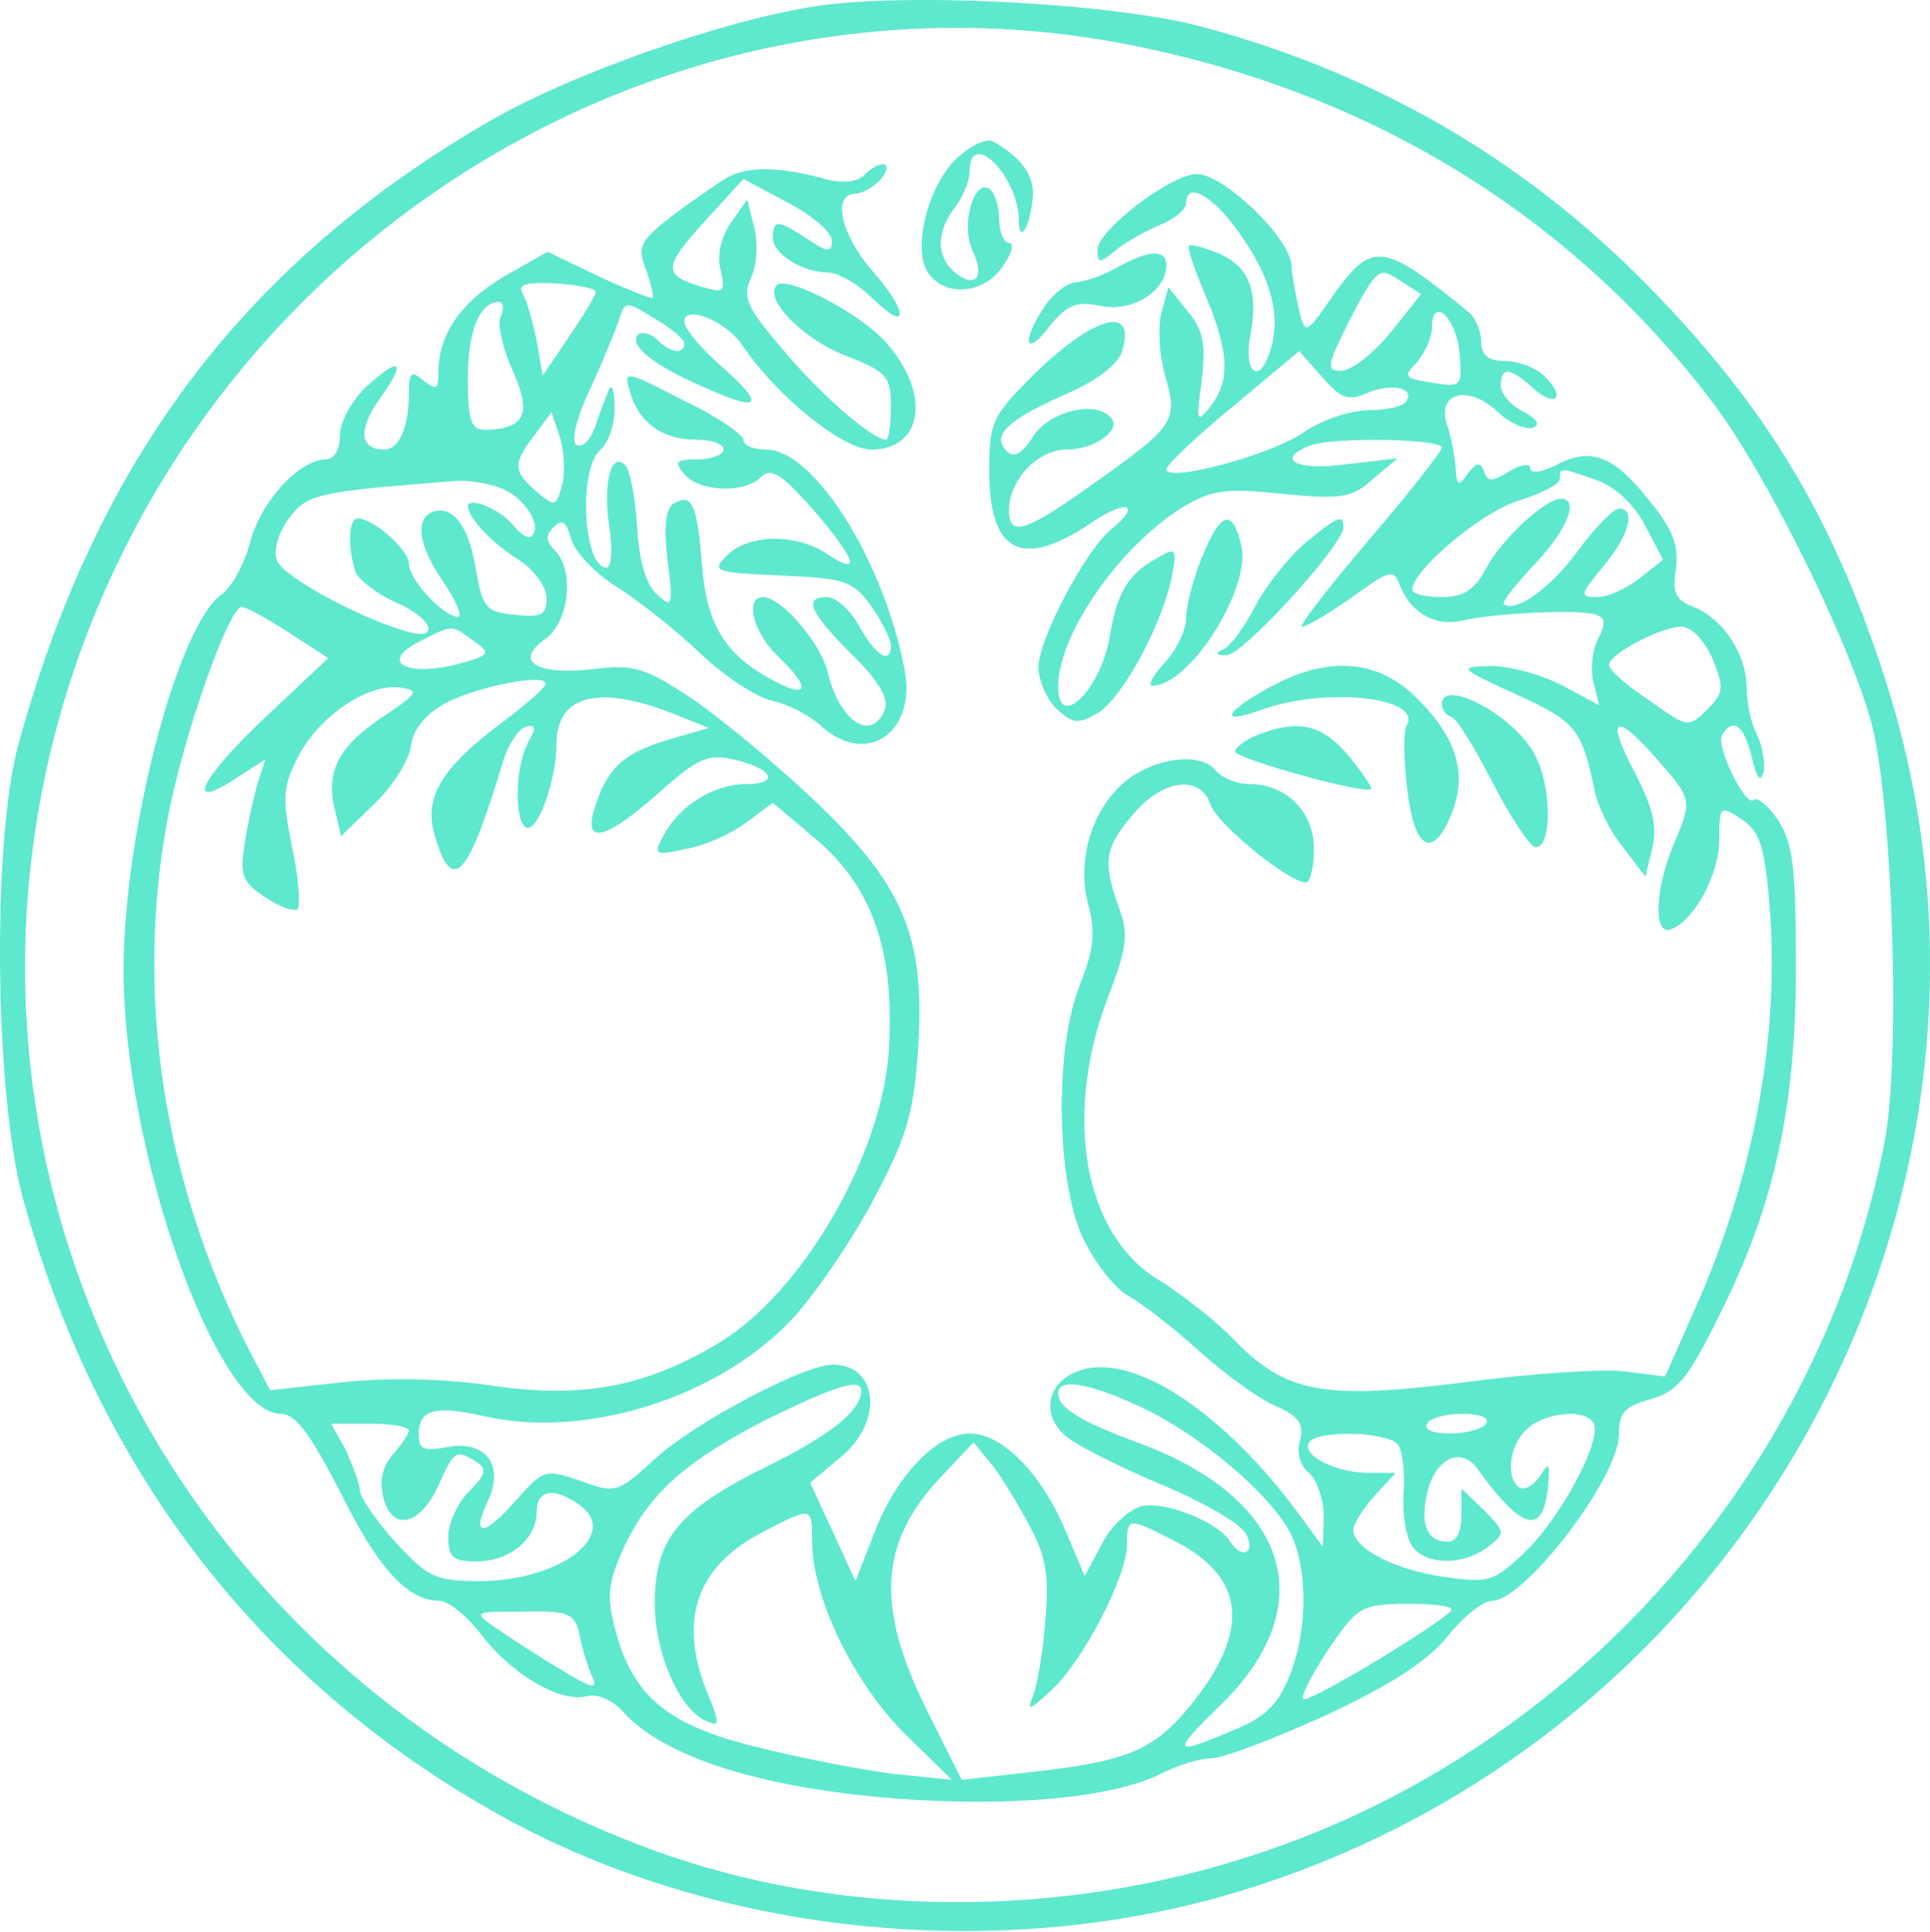 <svg width="1517" height="1518" viewBox="0 0 1517 1518" fill="none" xmlns="http://www.w3.org/2000/svg">
<path d="M638.392 5.29C566.481 16.889 452.041 57.097 387.862 93.44C193.779 204.786 76.247 359.434 14.388 585.22C-6.49 661.771 -4.17 862.04 18.254 942.457C77.793 1158.19 207.697 1325.21 398.688 1429.6C564.934 1520.07 782.214 1542.49 967.019 1488.36C1376.84 1368.51 1611.9 930.085 1480.45 529.547C1439.47 404.282 1386.89 317.679 1294.1 223.344C1196.67 124.369 1079.91 57.097 943.821 20.755C873.457 2.197 709.53 -6.308 638.392 5.29ZM892.788 36.22C1079.91 74.109 1236.11 170.764 1346.68 316.906C1388.43 372.579 1451.07 498.617 1470.4 565.889C1487.41 626.202 1494.37 831.11 1481.22 897.609C1431.74 1155.87 1237.65 1375.47 986.35 1457.43C832.475 1508.47 659.269 1506.92 514.674 1454.34C134.24 1315.93 -66.802 913.073 55.369 534.959C171.355 178.496 534.005 -37.238 892.788 36.22Z" fill="#5EE8CE"/>
<path d="M752.058 124.369C729.634 145.247 717.263 194.734 728.861 213.292C741.233 233.396 772.163 231.85 787.627 210.199C795.36 199.374 797.68 190.868 793.04 190.868C789.174 190.868 785.308 182.362 785.308 172.31C785.308 161.485 781.441 150.66 777.575 148.34C765.203 140.607 755.151 176.95 764.43 197.054C774.482 217.931 766.75 227.21 750.512 214.065C735.82 201.693 735.82 182.362 750.512 163.031C756.698 155.299 762.11 142.154 762.11 134.422C762.11 100.399 800.772 138.288 800.772 173.084C800.772 192.415 809.278 179.269 811.598 156.846C813.918 139.061 803.865 124.369 780.668 111.224C776.029 108.131 762.884 114.317 752.058 124.369Z" fill="#5EE8CE"/>
<path d="M571.123 139.835C563.39 144.474 543.286 158.392 527.821 169.991C503.078 189.322 500.758 193.961 507.717 211.746C511.583 222.571 513.903 232.623 513.13 234.17C511.583 234.943 492.252 227.211 470.602 217.158L430.393 197.828L396.371 217.158C362.348 237.263 344.564 262.78 344.564 292.936C344.564 306.081 343.017 306.854 332.965 299.122C322.913 290.616 321.366 292.936 321.366 309.174C321.366 336.237 313.634 353.249 302.035 353.249C282.704 353.249 281.158 337.784 298.169 313.813C319.82 283.657 315.18 279.018 288.117 303.761C276.518 314.587 267.24 331.598 267.24 341.65C267.24 353.249 262.6 360.981 256.414 360.981C235.537 360.981 205.38 393.457 196.875 425.16C192.235 442.944 182.183 461.502 174.451 466.915C139.655 490.885 97.127 654.039 97.127 762.292C97.127 904.568 170.585 1111.02 220.845 1111.02C232.444 1111.02 244.042 1127.26 267.24 1172.11C297.396 1233.2 320.593 1257.94 345.337 1257.94C352.296 1257.94 367.761 1270.31 378.586 1285C402.557 1315.93 440.445 1338.36 461.323 1332.94C469.055 1330.62 481.427 1336.04 489.159 1344.54C521.635 1380.88 597.413 1404.85 704.12 1413.36C796.135 1420.32 876.552 1412.59 913.668 1393.26C926.04 1387.07 943.824 1381.66 952.33 1381.66C961.609 1381.66 1001.82 1366.19 1042.8 1347.63C1093.83 1323.66 1122.44 1305.11 1137.91 1285.78C1150.28 1270.31 1165.74 1257.94 1172.7 1257.94C1198.22 1257.94 1272.45 1161.28 1272.45 1127.26C1272.45 1110.25 1277.09 1104.84 1297.97 1099.42C1318.85 1093.24 1327.35 1082.41 1351.32 1033.7C1394.62 947.87 1411.63 870.546 1411.63 759.199C1411.63 682.649 1409.31 662.544 1397.72 644.76C1389.98 633.161 1381.48 626.202 1378.38 628.522C1372.2 634.708 1348.23 585.994 1353.64 577.488C1362.15 563.57 1370.65 569.756 1376.84 594.499C1380.7 611.511 1383.8 615.377 1386.12 606.871C1387.66 599.912 1385.34 586.767 1381.48 578.261C1376.84 569.756 1372.97 553.518 1372.97 541.146C1372.97 514.082 1354.41 486.246 1331.22 476.967C1317.3 471.554 1314.21 466.142 1317.3 446.811C1319.62 429.026 1314.98 415.881 1296.42 393.457C1268.58 357.888 1250.03 350.929 1222.96 365.62C1212.14 371.033 1202.86 372.58 1202.86 367.94C1202.86 364.074 1195.13 364.847 1186.62 370.26C1172.7 378.766 1168.84 378.766 1166.52 370.26C1163.42 362.528 1160.33 363.301 1153.37 372.58C1146.41 382.632 1144.87 381.859 1144.09 367.167C1143.32 357.115 1140.23 341.65 1137.13 333.144C1129.4 308.401 1154.15 302.215 1176.57 323.092C1185.85 332.371 1198.99 337.784 1204.41 336.237C1211.36 333.918 1208.27 329.278 1196.67 323.092C1187.39 318.453 1179.66 309.174 1179.66 302.988C1179.66 288.297 1186.62 288.297 1204.41 304.535C1222.19 320.773 1231.47 313.04 1214.46 296.029C1207.5 289.07 1193.58 283.657 1182.76 283.657C1169.61 283.657 1164.2 279.018 1164.2 268.192C1164.2 260.46 1159.56 249.635 1154.92 245.768C1086.1 189.322 1078.37 188.549 1045.89 234.943C1026.56 262.78 1025.79 262.78 1021.15 244.222C1018.83 234.17 1015.74 217.932 1014.96 207.88C1013.42 186.229 961.609 136.742 940.731 136.742C920.627 136.742 862.634 180.816 862.634 196.281C862.634 207.106 864.18 207.106 876.552 197.054C883.511 190.868 898.976 182.363 911.348 176.95C922.947 172.311 932.225 164.578 932.225 159.939C932.225 140.608 956.196 155.299 977.847 188.549C1001.04 222.571 1007.23 252.728 997.178 279.018C988.672 302.215 977.847 291.389 982.486 265.099C989.445 229.53 982.486 210.199 958.516 199.374C946.917 194.735 936.865 191.642 934.545 193.188C932.999 194.735 939.185 212.519 947.69 232.623C966.248 276.698 967.021 299.122 951.556 319.226C940.731 333.144 939.958 331.598 944.597 299.122C947.69 270.512 946.144 259.687 933.772 244.995L918.307 225.664L912.894 245.768C909.802 257.367 911.348 279.791 915.987 296.029C926.04 330.825 923.72 334.691 857.994 381.085C806.187 418.201 793.042 422.067 793.042 401.189C793.042 377.219 815.466 353.249 838.664 353.249C861.087 353.249 882.738 337.011 872.686 327.732C860.314 314.587 825.518 323.092 812.373 342.423C803.868 356.342 796.909 360.208 791.496 354.795C779.124 342.423 790.723 330.825 835.571 310.72C861.087 299.895 878.872 286.75 881.965 275.925C893.564 238.809 859.541 248.088 811.6 295.256C779.897 326.959 777.578 331.598 777.578 370.26C777.578 434.439 803.095 447.584 857.221 411.242C885.058 391.911 898.203 395.777 873.459 415.881C853.355 432.119 816.24 502.484 816.24 524.135C816.24 534.96 823.199 550.425 830.931 557.384C843.303 568.982 847.942 568.982 862.634 560.477C881.965 548.878 912.121 493.205 920.627 455.316C925.266 431.346 924.493 429.799 911.348 437.532C887.378 449.904 878.099 465.368 872.686 497.844C866.5 540.373 831.704 575.942 831.704 539.599C831.704 498.618 879.645 429.799 929.133 398.87C952.33 384.951 962.382 383.405 1008 388.044C1054.4 392.684 1062.9 391.137 1079.14 376.446L1098.47 360.208L1058.26 364.847C1018.83 370.26 1001.82 360.981 1029.65 350.156C1047.44 343.197 1133.27 344.743 1133.27 351.702C1133.27 354.795 1106.98 388.044 1075.27 425.16C1043.57 462.275 1020.37 492.432 1023.47 492.432C1027.33 492.432 1045.12 481.606 1062.9 469.235C1091.51 448.357 1095.38 446.811 1100.02 459.182C1108.52 481.606 1127.86 492.432 1148.73 487.792C1175.02 481.606 1243.07 478.513 1254.67 483.153C1261.63 485.473 1262.4 490.112 1256.21 501.711C1251.57 510.216 1250.03 525.681 1252.35 535.733L1256.99 554.291L1228.38 538.826C1212.14 530.32 1186.62 523.361 1171.93 523.361C1145.64 524.135 1146.41 524.908 1192.03 545.785C1239.2 567.436 1243.07 572.849 1253.12 620.016C1255.44 633.161 1265.49 653.266 1275.54 665.637L1293.33 688.835L1298.74 666.411C1302.61 650.173 1299.51 634.708 1284.82 606.871C1261.63 562.797 1269.36 558.93 1302.61 596.819C1330.44 628.522 1330.44 628.522 1314.98 664.864C1301.06 698.887 1299.51 734.456 1312.66 730.589C1331.22 724.404 1351.32 687.288 1351.32 660.225C1351.32 633.161 1352.09 632.388 1369.11 643.987C1383.02 653.266 1386.89 664.091 1390.76 709.712C1399.26 812.553 1379.16 923.126 1332.76 1027.51L1308.79 1081.64L1277.09 1077.77C1259.31 1075.45 1202.86 1079.32 1151.05 1086.28C1039.71 1100.2 1011.1 1094.79 970.114 1053.03C955.423 1037.57 929.133 1017.46 912.121 1006.64C852.582 971.84 835.571 879.825 869.593 787.036C885.831 745.281 887.378 734.456 879.645 713.578C866.5 677.236 868.047 666.411 890.471 640.12C913.668 612.284 943.824 608.418 951.556 632.388C956.196 647.08 1012.64 693.474 1026.56 693.474C1029.65 693.474 1032.75 681.875 1032.75 667.184C1032.75 637.801 1011.1 616.15 981.713 616.15C972.434 616.15 960.835 611.511 955.423 605.325C943.051 589.86 903.616 596.046 881.192 616.923C856.448 640.12 846.396 678.782 855.675 712.032C861.087 732.909 859.541 746.054 849.489 772.344C827.838 823.378 830.158 934.725 853.355 977.253C862.634 995.037 878.099 1014.37 888.151 1019.01C897.43 1024.42 922.173 1042.98 942.278 1061.54C962.382 1079.32 989.445 1099.42 1002.59 1104.84C1020.37 1112.57 1025.01 1118.76 1021.92 1131.13C1018.83 1141.18 1021.92 1152.01 1028.88 1157.42C1035.07 1162.83 1040.48 1178.3 1040.48 1191.44L1039.71 1215.41L1022.69 1192.21C963.155 1110.25 890.471 1062.31 848.716 1077C823.199 1085.51 817.786 1111.02 837.117 1128.03C844.849 1134.99 878.099 1152.01 911.348 1165.92C944.597 1179.84 974.754 1196.85 979.393 1205.36C987.125 1220.05 976.3 1226.24 967.021 1211.54C957.742 1196.08 915.214 1179.07 896.656 1183.71C886.604 1186.8 872.686 1199.95 865.727 1213.86L852.582 1238.61L837.89 1203.81C818.559 1157.42 787.63 1126.49 762.113 1126.49C735.823 1126.49 703.347 1160.51 686.335 1206.91L672.417 1242.47L654.633 1203.81L636.848 1165.15L660.818 1145.05C694.841 1117.21 690.202 1072.36 654.633 1072.36C632.209 1072.36 547.152 1117.21 515.449 1145.82C485.293 1173.66 483.747 1173.66 455.91 1163.6C428.847 1154.32 427.3 1154.32 404.876 1179.84C379.359 1208.45 370.08 1207.68 383.999 1178.3C396.371 1150.46 380.906 1131.13 350.749 1137.31C332.965 1140.41 329.099 1138.86 329.099 1127.26C329.099 1107.93 341.471 1104.06 379.359 1112.57C461.323 1131.9 568.03 1097.11 625.249 1033.7C643.034 1013.6 670.871 972.613 687.109 941.684C711.079 896.836 718.038 875.958 721.131 830.337C728.09 739.868 712.625 699.66 646.127 634.708C615.971 605.325 571.123 568.209 547.152 551.198C507.717 524.908 499.211 521.815 467.509 525.681C422.661 531.094 403.33 520.268 428.073 502.484C447.404 489.339 452.044 448.357 435.806 432.119C428.847 425.16 428.847 420.52 435.033 414.335C441.992 407.375 445.085 409.695 448.951 423.613C452.044 433.666 467.509 450.677 485.293 461.502C502.304 472.328 531.687 495.525 550.245 513.309C568.03 530.32 593.547 547.332 605.918 550.425C618.29 552.744 636.075 562.023 644.58 569.756C680.149 603.005 720.358 576.715 711.079 526.454C694.841 440.625 639.941 353.249 602.052 353.249C592 353.249 584.268 350.156 584.268 345.516C584.268 341.65 563.39 326.959 537.1 314.587C490.706 290.616 489.933 290.616 495.345 308.401C502.304 332.371 520.862 345.516 547.152 345.516C558.751 345.516 568.803 348.609 568.803 353.249C568.803 357.115 559.524 360.981 548.699 360.981C531.687 360.981 529.368 362.528 537.873 372.58C549.472 386.498 585.041 388.044 598.186 374.899C605.918 367.167 614.424 372.58 638.395 399.643C673.19 439.851 677.83 453.77 649.993 435.212C625.249 418.974 588.907 419.747 571.896 435.985C558.751 449.13 561.071 449.904 613.651 452.223C663.911 454.543 670.097 456.089 684.789 476.194C693.295 488.566 700.254 502.484 700.254 507.123C700.254 522.588 688.655 515.629 675.51 492.432C668.551 479.287 656.952 469.235 649.993 469.235C631.435 469.235 636.075 480.833 669.324 514.082C690.202 534.187 698.707 548.878 695.614 557.384C685.562 583.674 660.045 567.436 650.766 528.774C645.354 505.577 614.424 469.235 599.733 469.235C585.041 469.235 592 497.071 611.331 515.629C636.848 539.599 636.075 549.651 609.785 535.733C570.349 515.629 555.658 491.659 551.792 444.491C547.926 395.777 544.059 387.271 529.368 395.777C523.182 399.643 521.635 414.335 524.728 440.625C529.368 476.194 528.595 478.513 516.223 466.915C507.717 459.182 502.304 440.625 500.758 413.561C499.211 391.137 495.345 369.487 491.479 365.62C479.88 354.022 473.695 381.085 479.107 415.108C481.427 432.119 480.654 446.037 476.787 446.037C458.23 446.037 454.364 367.94 472.148 353.249C478.334 347.836 483.747 332.371 482.973 319.226C482.973 306.081 480.654 300.668 478.334 306.854C476.014 313.04 470.602 326.185 467.509 336.237C463.642 346.289 457.457 352.475 452.817 349.382C448.951 347.063 452.817 328.505 464.416 304.535C474.468 282.111 484.52 258.14 486.84 250.408C491.479 236.489 492.252 236.489 514.676 250.408C527.048 257.367 537.873 266.646 537.873 269.739C537.873 279.018 527.048 277.471 516.223 266.646C511.583 262.006 504.624 260.46 501.531 262.78C493.799 271.285 513.903 287.523 555.658 305.308C598.959 324.639 602.052 318.453 564.937 285.977C550.245 272.832 537.873 258.14 537.873 252.728C537.873 238.809 571.123 252.728 583.495 271.285C610.558 311.494 662.365 353.249 684.789 353.249C726.544 353.249 731.956 307.628 694.841 267.419C673.964 244.995 618.29 216.385 610.558 224.118C599.733 234.943 632.209 267.419 665.458 279.791C697.161 292.163 700.254 296.029 700.254 319.226C700.254 333.918 698.707 345.516 696.387 345.516C685.562 345.516 643.034 308.401 614.424 273.605C586.587 241.129 583.495 233.397 590.454 217.932C595.093 207.88 595.866 190.868 592.773 178.497L587.361 156.846L574.216 175.404C566.483 187.002 563.39 200.92 566.483 212.519C570.349 229.53 568.803 230.304 552.565 225.664C520.862 216.385 520.862 210.199 553.338 174.63L584.268 140.608L619.064 159.166C638.395 169.218 653.859 182.363 653.859 189.322C653.859 198.601 650.766 198.601 634.528 187.775C611.331 172.311 607.465 172.311 607.465 187.002C607.465 199.374 630.662 214.066 650.766 214.066C658.499 214.066 674.737 223.344 686.335 234.943C714.945 262.78 714.172 244.995 684.789 211.746C660.818 183.909 653.859 152.206 672.417 152.206C677.83 152.206 687.109 146.794 692.521 140.608C703.347 127.463 692.521 124.37 679.376 137.515C673.964 142.928 662.365 144.474 648.447 140.608C612.104 130.556 587.361 130.556 571.123 139.835ZM1093.06 261.233C1079.91 277.471 1062.13 291.389 1054.4 291.389C1042.03 291.389 1042.8 287.523 1061.36 250.408C1082.23 210.973 1083.78 209.426 1100.02 220.251L1117.03 231.077L1093.06 261.233ZM468.282 229.53C468.282 231.85 459.003 247.315 447.404 264.326L426.527 295.256L421.887 268.192C418.795 252.728 414.155 236.489 411.062 231.077C406.423 223.344 412.609 221.798 436.579 222.571C454.364 224.118 468.282 226.437 468.282 229.53ZM393.278 249.635C390.958 255.82 395.597 275.151 403.33 292.163C418.021 325.412 412.609 337.011 381.679 337.784C370.08 337.784 367.761 330.825 367.761 296.802C367.761 259.687 377.04 237.263 392.504 237.263C395.597 237.263 396.371 242.675 393.278 249.635ZM1147.19 277.471C1149.51 303.761 1148.73 304.535 1125.54 300.668C1103.88 297.575 1102.34 296.029 1113.94 284.43C1120.12 276.698 1125.54 265.099 1125.54 257.367C1125.54 231.85 1144.87 249.635 1147.19 277.471ZM1073.73 309.174C1093.06 300.668 1112.39 304.535 1105.43 315.36C1103.11 319.226 1089.97 322.319 1076.05 322.319C1062.13 322.319 1038.16 330.051 1024.24 340.104C997.951 357.888 916.761 379.539 916.761 368.713C916.761 365.62 939.958 343.197 969.341 319.226L1021.15 275.925L1038.93 296.029C1053.62 313.04 1059.81 315.36 1073.73 309.174ZM441.992 380.312C437.352 398.097 436.579 398.87 421.887 386.498C403.33 370.26 402.557 364.847 420.341 341.65L433.486 323.866L439.672 342.423C443.538 353.249 444.311 370.26 441.992 380.312ZM1254.67 377.219C1268.58 381.859 1284.05 395.777 1292.56 412.015L1307.25 439.851L1288.69 454.543C1278.64 462.275 1263.95 469.235 1255.44 469.235C1241.52 469.235 1241.52 467.688 1260.08 445.264C1280.18 421.294 1286.37 399.643 1272.45 399.643C1268.58 399.643 1253.89 414.335 1240.75 432.119C1219.87 461.502 1190.49 482.38 1181.98 474.647C1180.44 473.101 1192.03 458.409 1206.73 442.944C1232.24 415.881 1241.52 391.911 1226.83 391.911C1214.46 391.911 1179.66 424.387 1168.06 446.811C1158.78 463.822 1150.28 469.235 1133.27 469.235C1120.12 469.235 1110.07 466.915 1110.07 463.049C1110.84 447.584 1164.97 401.963 1193.58 393.457C1211.36 388.044 1226.06 380.312 1226.06 376.446C1226.06 367.167 1226.06 367.167 1254.67 377.219ZM393.278 383.405C411.835 390.364 426.527 412.788 418.021 421.294C415.702 423.613 409.516 420.52 404.103 413.561C394.051 400.416 367.761 389.591 367.761 398.097C368.534 407.375 386.318 426.706 408.742 440.625C420.341 448.357 429.62 461.502 429.62 470.008C429.62 483.153 425.754 485.473 404.876 483.153C381.679 480.833 379.359 477.74 373.947 446.811C368.534 413.561 356.162 397.323 340.697 401.963C326.006 407.375 328.326 427.48 347.657 456.089C358.482 471.554 363.895 484.699 360.028 484.699C348.43 484.699 321.366 455.316 321.366 442.944C321.366 432.119 293.53 407.375 281.158 407.375C273.426 407.375 273.426 432.119 279.611 449.904C282.704 456.089 296.623 466.915 310.541 473.101C339.924 485.473 346.883 504.03 319.82 496.298C281.931 485.473 222.392 452.997 217.752 440.625C214.659 432.892 218.526 418.974 227.031 407.375C241.723 388.044 248.682 386.498 357.709 377.992C366.987 377.219 383.226 379.539 393.278 383.405ZM227.031 497.071L257.961 517.175L206.154 565.89C155.893 613.83 145.068 638.574 186.823 610.737L208.473 596.819L202.288 616.15C199.195 626.975 194.555 647.853 192.235 663.318C188.369 688.061 190.689 693.474 208.473 705.073C220.072 712.805 230.897 716.671 233.99 714.351C236.31 711.258 234.764 689.608 229.351 664.864C221.618 626.202 222.392 617.697 234.764 593.726C251.775 562.023 289.664 536.506 315.18 540.373C329.872 542.692 328.326 545.012 300.489 563.57C265.693 586.767 255.641 606.871 263.373 637.027L268.013 657.132L294.303 631.615C308.995 617.697 321.366 597.592 322.913 586.767C324.459 573.622 333.738 562.023 348.43 553.518C373.173 539.599 429.62 528.774 428.847 537.28C428.847 540.373 414.155 552.744 397.144 565.89C347.657 602.232 332.965 626.202 341.471 655.585C355.389 704.299 367.761 690.381 395.597 597.592C399.464 585.22 407.196 573.622 412.609 571.302C421.114 568.982 421.887 571.302 414.928 583.674C404.876 603.005 404.103 644.76 413.382 650.173C421.887 655.585 437.352 613.83 437.352 585.22C437.352 545.012 472.148 537.28 534.007 562.797L557.204 572.075L522.409 582.128C488.386 592.953 476.787 604.551 466.735 637.027C459.003 664.091 476.787 659.451 517.769 623.109C547.926 596.046 556.431 592.18 576.535 596.819C607.465 603.778 613.651 616.15 586.587 616.15C561.071 616.15 534.007 633.161 521.635 656.358C513.13 671.823 514.676 672.597 538.647 667.184C553.338 664.864 574.216 655.585 586.587 646.306L607.465 630.842L642.261 660.225C685.562 697.34 703.347 747.601 698.707 824.151C694.068 906.888 630.662 1015.91 564.937 1055.35C506.944 1090.15 457.457 1099.42 384.772 1088.6C347.657 1083.19 303.582 1082.41 268.786 1086.28L212.34 1092.47L196.102 1061.54C128.057 928.539 105.633 780.85 131.923 642.44C144.295 577.488 179.864 476.967 189.916 476.967C193.782 476.967 210.02 486.246 227.031 497.071ZM371.627 503.257C386.318 513.309 385.545 514.856 360.028 521.815C317.5 532.64 297.396 519.495 331.418 503.257C355.389 490.885 355.389 490.885 371.627 503.257ZM1345.91 517.175C1355.19 540.373 1355.19 544.239 1342.04 557.384C1327.35 572.075 1326.58 572.075 1296.42 550.425C1278.64 538.826 1264.72 526.454 1264.72 522.588C1264.72 514.082 1304.15 493.205 1321.16 492.432C1329.67 492.432 1338.95 502.484 1345.91 517.175ZM677.056 1093.24C676.283 1109.48 650.766 1128.81 602.052 1152.78C533.234 1186.8 514.676 1209.22 514.676 1260.26C514.676 1299.69 534.78 1345.31 556.431 1353.05C565.71 1356.91 565.71 1353.82 556.431 1331.4C532.461 1273.4 547.152 1230.88 599.733 1203.81C638.395 1183.71 638.395 1183.71 638.395 1211.54C638.395 1254.85 670.097 1320.57 709.533 1360.78L748.195 1398.67L702.573 1394.03C677.83 1390.94 629.889 1381.66 595.866 1373.15C525.502 1356.14 497.665 1333.72 483.747 1281.14C476.787 1254.85 477.561 1244.79 489.933 1216.96C510.037 1173.66 538.647 1148.14 603.599 1114.89C657.725 1088.6 677.056 1082.41 677.056 1093.24ZM898.203 1106.38C943.824 1128.03 997.951 1173.66 1014.19 1204.59C1028.11 1232.42 1028.11 1281.14 1013.42 1317.48C1004.14 1339.9 994.085 1349.95 968.568 1360.01C921.4 1380.11 920.627 1377.79 958.516 1340.68C1039.71 1262.58 1014.19 1178.3 895.883 1134.22C849.489 1117.21 831.704 1106.38 831.704 1094.79C831.704 1082.41 857.221 1087.05 898.203 1106.38ZM1168.06 1118.76C1165.74 1122.62 1152.6 1126.49 1140.23 1126.49C1126.31 1126.49 1118.58 1123.4 1121.67 1118.76C1123.99 1114.12 1137.13 1111.02 1149.51 1111.02C1163.42 1111.02 1171.16 1114.12 1168.06 1118.76ZM1252.35 1117.98C1260.08 1130.35 1227.6 1191.44 1199.77 1218.5C1174.25 1243.25 1170.38 1244.02 1136.36 1239.38C1096.93 1233.97 1063.68 1216.96 1063.68 1202.27C1063.68 1197.63 1071.41 1185.25 1080.69 1175.2L1096.93 1157.42H1076.05C1049.76 1157.42 1022.69 1143.5 1028.88 1133.45C1035.84 1123.4 1092.29 1124.94 1099.25 1135.77C1102.34 1141.18 1104.66 1158.96 1103.11 1175.2C1102.34 1191.44 1105.43 1210 1110.84 1216.18C1122.44 1230.1 1149.51 1230.1 1168.84 1216.18C1183.53 1204.59 1183.53 1204.59 1166.52 1186.8L1148.73 1169.79V1190.67C1148.73 1203.81 1144.87 1211.54 1137.91 1211.54C1121.67 1211.54 1116.26 1198.4 1121.67 1173.66C1127.86 1145.82 1148.73 1135.77 1161.88 1155.1C1196.67 1203.04 1212.91 1206.91 1216.78 1168.24C1218.32 1149.69 1217.55 1148.14 1210.59 1159.74C1205.95 1166.7 1198.99 1171.34 1194.35 1169.02C1183.53 1162.06 1185.85 1136.54 1199.77 1123.4C1212.91 1110.25 1245.39 1106.38 1252.35 1117.98ZM321.366 1124.17C321.366 1126.49 315.954 1134.99 308.995 1142.73C300.489 1152.01 298.169 1163.6 301.262 1176.75C308.221 1203.81 329.872 1199.17 344.564 1167.47C356.935 1139.63 358.482 1138.86 374.72 1148.91C383.226 1154.32 381.679 1158.96 368.534 1172.11C360.028 1180.61 352.296 1196.85 352.296 1207.68C352.296 1223.92 356.162 1227.01 374.72 1227.01C401.01 1227.01 421.887 1209.22 421.887 1187.57C421.887 1170.56 435.806 1168.24 455.91 1182.93C487.613 1206.13 439.672 1242.47 377.04 1242.47C342.244 1242.47 336.058 1239.38 310.541 1211.54C295.076 1194.53 282.704 1175.98 282.704 1170.56C282.704 1165.92 277.292 1152.01 271.879 1139.63L260.28 1118.76H291.21C307.448 1118.76 321.366 1121.08 321.366 1124.17ZM809.28 1199.17C822.425 1223.14 824.745 1239.38 821.652 1272.63C820.106 1296.6 815.466 1322.89 812.373 1331.4C806.961 1345.31 808.507 1344.54 826.292 1328.3C851.035 1305.88 885.831 1238.61 885.831 1213.86C885.831 1192.21 886.604 1192.21 922.947 1210.77C979.393 1239.38 983.259 1281.91 935.318 1340.68C905.935 1376.24 885.058 1384.75 803.868 1393.26L755.927 1398.67L728.09 1343C687.882 1261.81 690.975 1210.77 741.235 1158.96L765.206 1133.45L779.897 1151.23C787.63 1161.28 800.775 1182.93 809.28 1199.17ZM1141 1264.9C1141 1270.31 1035.07 1335.26 1025.01 1335.26C1021.15 1335.26 1029.65 1318.25 1042.8 1298.15C1066.77 1262.58 1069.09 1261.03 1104.66 1260.26C1124.76 1260.26 1141 1261.81 1141 1264.9ZM455.137 1282.68C456.683 1292.73 461.323 1307.43 464.416 1315.16C470.602 1328.3 467.509 1328.3 439.672 1311.29C422.661 1301.24 400.237 1286.55 390.185 1279.59C371.627 1266.44 371.627 1266.44 411.062 1266.44C446.631 1265.67 451.271 1267.99 455.137 1282.68Z" fill="#5EE8CE"/>
<path d="M878.096 210.199C867.271 216.385 853.352 221.024 846.393 221.798C839.434 221.798 827.836 230.303 820.876 241.129C802.319 268.965 806.185 281.337 824.743 256.594C838.661 239.582 845.62 236.489 864.951 240.355C889.695 245.768 916.758 228.757 916.758 208.653C916.758 195.508 902.84 196.281 878.096 210.199Z" fill="#5EE8CE"/>
<path d="M944.598 438.305C937.638 455.316 932.226 476.967 932.226 486.245C932.226 495.524 924.493 510.989 915.214 521.041C905.936 531.093 902.069 538.826 905.936 538.826C935.319 538.826 984.033 461.502 975.527 428.252C968.568 398.869 959.289 401.962 944.598 438.305Z" fill="#5EE8CE"/>
<path d="M1025.01 427.479C1011.86 439.078 994.08 461.502 986.347 476.967C977.842 493.205 967.016 507.896 961.604 510.216C954.645 513.309 955.418 514.855 963.923 514.855C976.295 515.628 1055.94 428.252 1055.94 414.334C1055.94 403.509 1051.3 405.828 1025.01 427.479Z" fill="#5EE8CE"/>
<path d="M1000.27 538.825C961.609 559.703 956.969 570.528 992.538 557.383C1043.57 539.599 1119.35 548.104 1105.43 570.528C1103.11 575.168 1103.11 597.592 1106.2 620.789C1111.62 667.956 1126.31 675.689 1141 639.346C1153.37 608.417 1145.64 580.58 1113.94 548.877C1083.78 518.721 1045.89 514.855 1000.27 538.825Z" fill="#5EE8CE"/>
<path d="M1133.26 553.517C1133.26 557.384 1136.36 562.023 1141 563.57C1144.86 564.343 1159.55 588.313 1173.47 615.377C1187.39 642.44 1202.86 665.637 1206.72 665.637C1219.87 667.184 1219.87 618.47 1206.72 593.726C1191.26 562.796 1133.26 531.867 1133.26 553.517Z" fill="#5EE8CE"/>
<path d="M988.668 577.487C978.616 581.353 970.884 587.539 970.884 590.632C970.884 596.045 1072.95 624.655 1077.59 620.015C1079.14 619.242 1070.63 606.87 1059.81 593.725C1038.93 568.982 1020.37 565.115 988.668 577.487Z" fill="#5EE8CE"/>
</svg>
